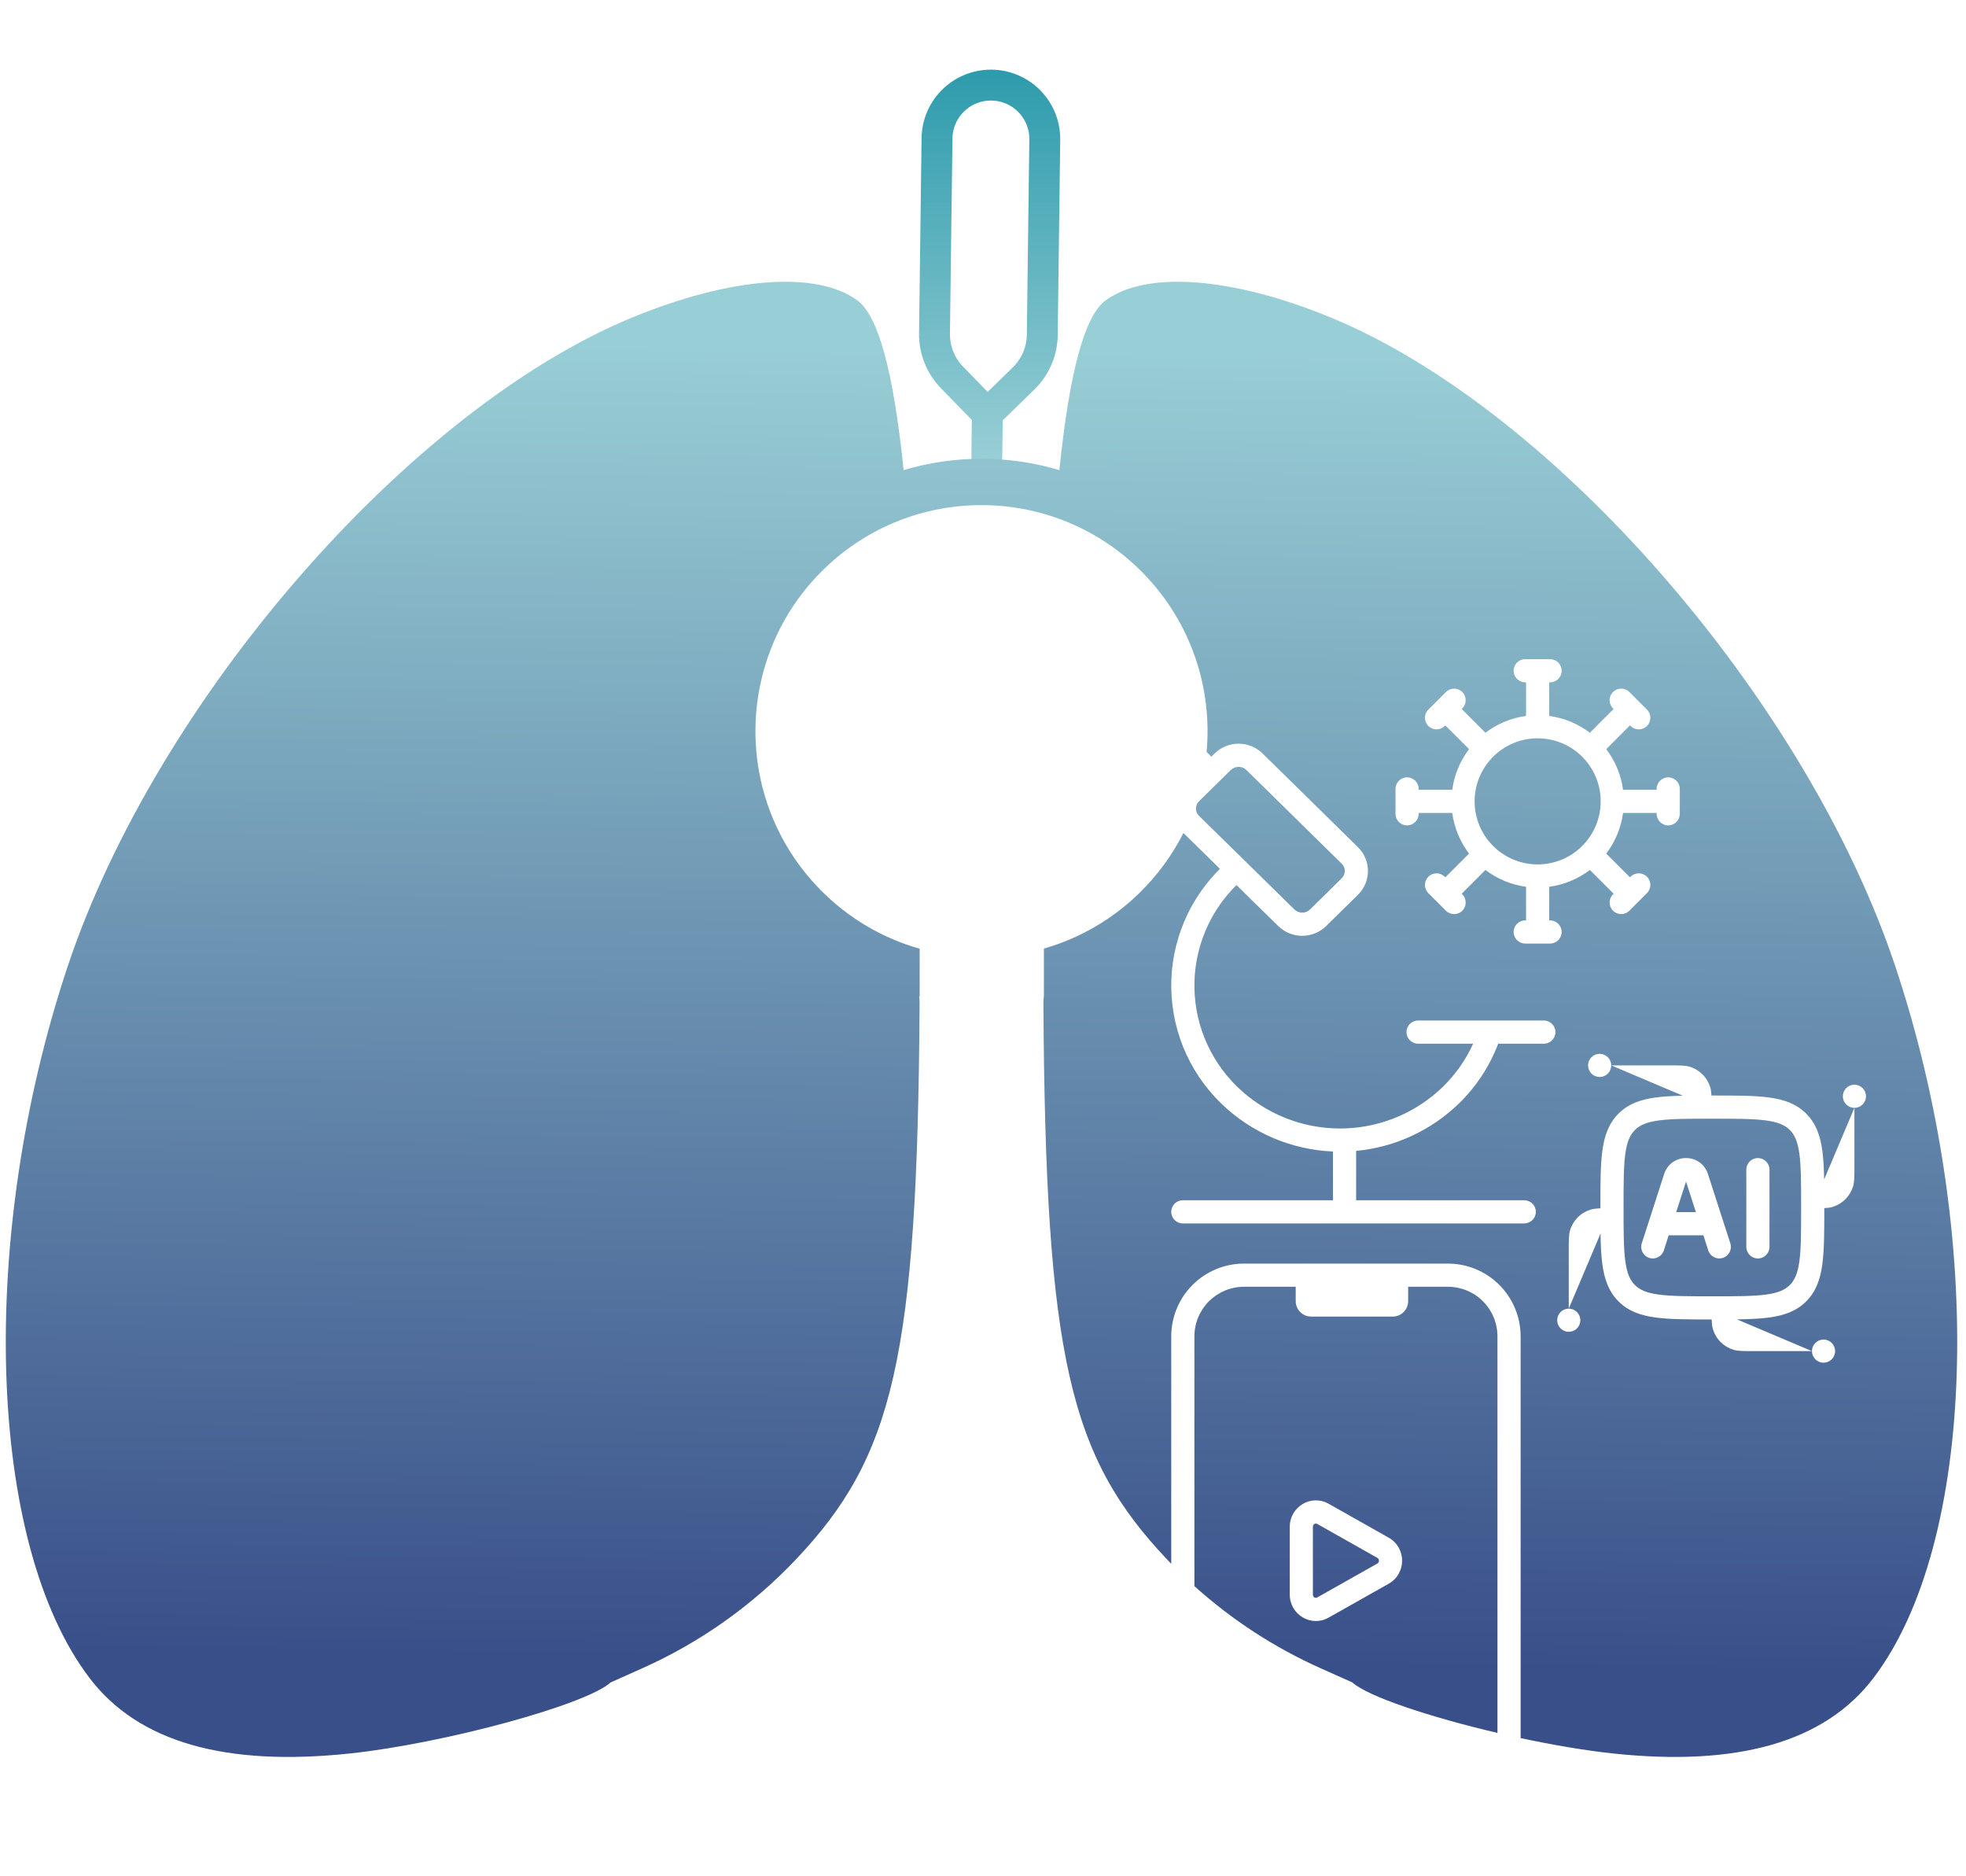 <svg width="87" height="83" viewBox="0 0 87 83" fill="none" xmlns="http://www.w3.org/2000/svg">
<path d="M43.669 20.21L43.693 18.305M43.693 18.305L45.298 16.741C45.817 16.235 46.114 15.544 46.123 14.819L46.234 6.18C46.251 4.864 45.197 3.782 43.88 3.765V3.765C42.563 3.749 41.482 4.802 41.465 6.119L41.354 14.758C41.345 15.482 41.624 16.181 42.13 16.7L43.693 18.305Z" stroke="url(#paint0_linear_166_5377)" stroke-width="1.367" stroke-linecap="round" stroke-linejoin="round"/>
<path d="M68.044 32.664C68.784 32.664 69.494 32.958 70.017 33.481C70.54 34.004 70.834 34.714 70.834 35.454C70.834 36.194 70.54 36.903 70.017 37.426C69.494 37.949 68.784 38.243 68.044 38.243C67.305 38.243 66.595 37.949 66.072 37.426C65.549 36.903 65.255 36.194 65.255 35.454C65.255 34.714 65.549 34.004 66.072 33.481C66.595 32.958 67.305 32.664 68.044 32.664Z" fill="url(#paint1_linear_166_5377)"/>
<path d="M74.611 52.275L75.048 53.627H74.175L74.611 52.275Z" fill="url(#paint2_linear_166_5377)"/>
<path fill-rule="evenodd" clip-rule="evenodd" d="M73.407 49.57C72.859 49.644 72.561 49.78 72.347 49.994C72.133 50.208 71.997 50.506 71.923 51.054C71.847 51.617 71.846 52.361 71.846 53.422C71.846 54.484 71.847 55.228 71.923 55.791C71.997 56.339 72.133 56.637 72.347 56.851C72.561 57.065 72.859 57.201 73.407 57.275C73.97 57.35 74.714 57.351 75.775 57.351C76.837 57.351 77.581 57.35 78.144 57.275C78.692 57.201 78.99 57.065 79.204 56.851C79.418 56.637 79.554 56.339 79.628 55.791C79.703 55.228 79.704 54.484 79.704 53.422C79.704 52.361 79.703 51.617 79.628 51.054C79.554 50.506 79.418 50.208 79.204 49.994C78.99 49.78 78.692 49.644 78.144 49.57C77.581 49.495 76.837 49.493 75.775 49.493C74.714 49.493 73.97 49.495 73.407 49.57ZM75.192 51.413C75.021 51.295 74.818 51.233 74.611 51.235C74.403 51.233 74.201 51.295 74.03 51.413C73.856 51.533 73.725 51.705 73.655 51.904L73.65 51.917L72.652 55.007C72.565 55.276 72.713 55.565 72.982 55.652C73.252 55.739 73.541 55.591 73.628 55.322L73.844 54.652H75.379L75.595 55.322C75.682 55.591 75.971 55.739 76.24 55.652C76.51 55.565 76.657 55.276 76.571 55.007L75.573 51.917L75.568 51.904C75.498 51.705 75.366 51.533 75.192 51.413ZM77.791 51.235C78.074 51.235 78.304 51.465 78.304 51.748V55.164C78.304 55.447 78.074 55.677 77.791 55.677C77.508 55.677 77.279 55.447 77.279 55.164V51.748C77.279 51.465 77.508 51.235 77.791 51.235Z" fill="url(#paint3_linear_166_5377)"/>
<path fill-rule="evenodd" clip-rule="evenodd" d="M27.981 14.046C18.103 18.108 6.907 30.984 2.98 42.799C-1 54.773 -0.575 68.289 3.969 74.247C6.117 77.063 9.953 78.17 15.505 77.575C19.683 77.127 25.945 75.419 27.02 74.435L28.423 73.808C30.981 72.666 33.289 71.031 35.216 68.998C39.523 64.452 40.605 60.123 40.694 44.362C40.695 44.268 40.687 44.175 40.672 44.084L40.697 44.09V41.974C39.07 41.513 37.537 40.632 36.27 39.332C32.414 35.376 32.495 29.043 36.452 25.187C40.408 21.331 46.741 21.412 50.597 25.368C52.723 27.55 53.652 30.454 53.395 33.267L53.604 33.477L53.748 33.335L53.75 33.333C54.034 33.057 54.414 32.902 54.81 32.902C55.207 32.902 55.587 33.057 55.871 33.333L55.872 33.335L60.088 37.476C60.229 37.613 60.342 37.778 60.419 37.959C60.495 38.141 60.535 38.336 60.535 38.533C60.535 38.73 60.495 38.926 60.419 39.107C60.342 39.288 60.23 39.452 60.09 39.59L58.688 40.969C58.405 41.246 58.023 41.403 57.626 41.403C57.229 41.403 56.848 41.247 56.565 40.97L54.717 39.157C54.209 39.656 53.791 40.24 53.479 40.882C53.1 41.664 52.889 42.517 52.859 43.386C52.829 44.254 52.98 45.119 53.304 45.926C53.628 46.732 54.117 47.462 54.739 48.069C55.959 49.26 57.596 49.927 59.301 49.927C59.345 49.927 59.389 49.926 59.432 49.926C59.455 49.923 59.477 49.921 59.5 49.921L59.517 49.921L59.538 49.923C61.157 49.864 62.7 49.205 63.863 48.07C64.42 47.524 64.869 46.881 65.19 46.175H62.752C62.469 46.175 62.24 45.945 62.24 45.662C62.24 45.379 62.469 45.15 62.752 45.15H68.32C68.603 45.15 68.832 45.379 68.832 45.662C68.832 45.945 68.603 46.175 68.32 46.175H66.299C65.923 47.163 65.338 48.059 64.581 48.802C63.34 50.013 61.725 50.757 60.012 50.918V53.102H67.452C67.735 53.102 67.965 53.331 67.965 53.614C67.965 53.898 67.735 54.127 67.452 54.127H52.342C52.059 54.127 51.83 53.898 51.83 53.614C51.83 53.331 52.059 53.102 52.342 53.102H58.987V50.945C57.129 50.868 55.359 50.107 54.023 48.803C53.299 48.096 52.73 47.246 52.353 46.308C51.976 45.369 51.8 44.361 51.835 43.35C51.87 42.339 52.116 41.346 52.557 40.435C52.917 39.693 53.4 39.017 53.985 38.439L52.369 36.853C51.883 37.817 51.232 38.718 50.415 39.514C49.216 40.683 47.8 41.489 46.302 41.936C46.267 41.946 46.231 41.956 46.195 41.967V44.078C46.18 44.171 46.172 44.266 46.173 44.362C46.262 60.123 47.344 64.452 51.651 68.998C51.71 69.061 51.77 69.123 51.83 69.185V59.124C51.83 58.27 52.17 57.451 52.773 56.847C53.377 56.243 54.196 55.904 55.05 55.904H64.072C64.926 55.904 65.745 56.243 66.349 56.847C66.952 57.451 67.291 58.27 67.291 59.124V76.897C68.705 77.199 70.125 77.442 71.362 77.575C76.914 78.17 80.75 77.063 82.898 74.247C87.442 68.289 87.867 54.773 83.887 42.799C79.96 30.984 68.764 18.108 58.886 14.046C54.531 12.254 50.739 11.966 48.931 13.287C48.008 13.962 47.333 16.388 46.88 20.799C44.636 20.131 42.234 20.13 39.986 20.798C39.534 16.388 38.859 13.962 37.936 13.287C36.128 11.966 32.336 12.254 27.981 14.046ZM69.107 29.675C69.107 29.392 68.878 29.163 68.595 29.163H67.494C67.211 29.163 66.982 29.392 66.982 29.675C66.982 29.958 67.211 30.188 67.494 30.188H67.532V31.674C66.878 31.762 66.259 32.019 65.734 32.419L64.683 31.367L64.71 31.341C64.91 31.141 64.91 30.816 64.71 30.616C64.51 30.416 64.185 30.416 63.985 30.616L63.207 31.394C63.007 31.594 63.007 31.919 63.207 32.119C63.407 32.319 63.731 32.319 63.931 32.119L63.958 32.092L65.009 33.143C64.61 33.668 64.353 34.288 64.264 34.941H62.779V34.903C62.779 34.62 62.549 34.391 62.266 34.391C61.983 34.391 61.754 34.62 61.754 34.903V36.004C61.754 36.287 61.983 36.517 62.266 36.517C62.549 36.517 62.779 36.287 62.779 36.004V35.966H64.264C64.353 36.62 64.61 37.239 65.009 37.764L63.958 38.815L63.931 38.788C63.731 38.588 63.407 38.588 63.207 38.788C63.007 38.989 63.007 39.313 63.207 39.513L63.985 40.291C64.185 40.492 64.51 40.492 64.71 40.291C64.91 40.091 64.91 39.767 64.71 39.567L64.683 39.54L65.734 38.489C66.259 38.888 66.878 39.145 67.532 39.234V40.72H67.494C67.211 40.72 66.982 40.949 66.982 41.232C66.982 41.515 67.211 41.745 67.494 41.745H68.595C68.878 41.745 69.107 41.515 69.107 41.232C69.107 40.949 68.878 40.72 68.595 40.72H68.557V39.234C69.21 39.145 69.83 38.888 70.355 38.489L71.406 39.54L71.379 39.567C71.179 39.767 71.179 40.091 71.379 40.291C71.579 40.492 71.904 40.492 72.104 40.291L72.882 39.513C73.082 39.313 73.082 38.989 72.882 38.788C72.682 38.588 72.357 38.588 72.157 38.788L72.131 38.815L71.08 37.764C71.479 37.239 71.736 36.62 71.824 35.966H73.31V36.004C73.31 36.287 73.54 36.517 73.823 36.517C74.106 36.517 74.335 36.287 74.335 36.004V34.903C74.335 34.62 74.106 34.391 73.823 34.391C73.54 34.391 73.31 34.62 73.31 34.903V34.941H71.824C71.736 34.288 71.479 33.668 71.08 33.143L72.131 32.092L72.157 32.119C72.357 32.319 72.682 32.319 72.882 32.119C73.082 31.919 73.082 31.594 72.882 31.394L72.104 30.616C71.904 30.416 71.579 30.416 71.379 30.616C71.179 30.816 71.179 31.141 71.379 31.341L71.406 31.367L70.355 32.419C69.83 32.019 69.21 31.762 68.557 31.674V30.188H68.595C68.878 30.188 69.107 29.958 69.107 29.675ZM80.183 59.776L76.864 58.372C77.409 58.364 77.879 58.344 78.28 58.29C78.942 58.202 79.492 58.012 79.929 57.576C80.365 57.139 80.555 56.589 80.643 55.927C80.729 55.289 80.729 54.475 80.729 53.461V53.449C80.88 53.442 80.993 53.428 81.093 53.397C81.308 53.332 81.504 53.215 81.662 53.056C81.821 52.897 81.939 52.701 82.004 52.486C82.062 52.292 82.062 52.054 82.062 51.577V49.014C82.198 49.014 82.329 48.961 82.425 48.864C82.521 48.768 82.575 48.638 82.575 48.502C82.575 48.366 82.521 48.236 82.425 48.14C82.329 48.044 82.198 47.989 82.062 47.989C81.927 47.989 81.796 48.044 81.7 48.14C81.604 48.236 81.55 48.366 81.55 48.502C81.55 48.638 81.604 48.768 81.7 48.864C81.796 48.961 81.927 49.014 82.062 49.014L80.722 52.182C80.713 51.701 80.692 51.281 80.643 50.917C80.555 50.256 80.365 49.705 79.929 49.269C79.492 48.833 78.942 48.643 78.28 48.554C77.641 48.468 76.828 48.468 75.813 48.468H75.735C75.728 48.318 75.714 48.205 75.683 48.105C75.618 47.89 75.501 47.694 75.341 47.535C75.183 47.377 74.987 47.259 74.772 47.194C74.578 47.135 74.34 47.135 73.863 47.135H71.3C71.3 46.999 71.246 46.869 71.15 46.773C71.054 46.677 70.924 46.623 70.788 46.623C70.652 46.623 70.522 46.677 70.426 46.773C70.33 46.869 70.276 46.999 70.276 47.135C70.276 47.271 70.33 47.402 70.426 47.498C70.522 47.594 70.652 47.648 70.788 47.648C70.924 47.648 71.054 47.594 71.15 47.498C71.246 47.402 71.3 47.271 71.3 47.135L74.471 48.477C74.016 48.486 73.618 48.508 73.27 48.554C72.609 48.643 72.058 48.833 71.622 49.269C71.186 49.705 70.996 50.256 70.907 50.917C70.822 51.556 70.822 52.37 70.822 53.385V53.46C70.636 53.466 70.506 53.48 70.391 53.515C70.176 53.58 69.98 53.697 69.821 53.856C69.663 54.015 69.545 54.211 69.48 54.426C69.421 54.62 69.421 54.858 69.421 55.335V57.897C69.285 57.897 69.155 57.951 69.059 58.047C68.963 58.144 68.909 58.274 68.909 58.41C68.909 58.546 68.963 58.676 69.059 58.772C69.155 58.868 69.285 58.922 69.421 58.922C69.557 58.922 69.688 58.868 69.784 58.772C69.88 58.676 69.934 58.546 69.934 58.41C69.934 58.274 69.88 58.144 69.784 58.047C69.688 57.951 69.557 57.897 69.421 57.897L70.827 54.575C70.835 55.093 70.856 55.542 70.907 55.927C70.996 56.589 71.186 57.139 71.622 57.576C72.058 58.012 72.609 58.202 73.27 58.29C73.909 58.376 74.723 58.376 75.737 58.376H75.746C75.752 58.562 75.766 58.692 75.801 58.807C75.866 59.022 75.983 59.218 76.142 59.376C76.301 59.535 76.497 59.653 76.712 59.718C76.906 59.776 77.144 59.776 77.621 59.776H80.183ZM80.183 59.776C80.183 59.912 80.237 60.043 80.334 60.139C80.43 60.235 80.56 60.289 80.696 60.289C80.832 60.289 80.962 60.235 81.058 60.139C81.154 60.043 81.208 59.912 81.208 59.776C81.208 59.641 81.154 59.51 81.058 59.414C80.962 59.318 80.832 59.264 80.696 59.264C80.56 59.264 80.43 59.318 80.334 59.414C80.237 59.51 80.183 59.641 80.183 59.776Z" fill="url(#paint4_linear_166_5377)"/>
<path d="M58.291 67.422C58.215 67.38 58.099 67.428 58.099 67.547V70.55C58.099 70.669 58.215 70.717 58.29 70.674L60.957 69.17C60.973 69.161 60.99 69.146 61.002 69.124C61.015 69.103 61.022 69.076 61.022 69.048C61.022 69.02 61.015 68.994 61.002 68.972C60.99 68.951 60.973 68.936 60.957 68.927L60.952 68.924L58.291 67.422Z" fill="url(#paint5_linear_166_5377)"/>
<path fill-rule="evenodd" clip-rule="evenodd" d="M66.266 76.668V59.124C66.266 58.542 66.035 57.983 65.624 57.572C65.212 57.16 64.654 56.929 64.072 56.929H62.314V57.565C62.314 57.942 62.008 58.248 61.63 58.248H58.022C57.644 58.248 57.338 57.942 57.338 57.565V56.929H55.05C54.468 56.929 53.91 57.16 53.498 57.572C53.087 57.983 52.855 58.542 52.855 59.124V70.173C54.514 71.667 56.399 72.895 58.444 73.808L59.847 74.435C60.526 75.057 63.278 75.968 66.266 76.668ZM58.794 66.529C58.012 66.089 57.075 66.67 57.075 67.547V70.55C57.075 71.427 58.012 72.008 58.794 71.567L61.454 70.066C61.636 69.965 61.786 69.817 61.889 69.638C61.993 69.459 62.047 69.255 62.047 69.048C62.047 68.842 61.993 68.638 61.889 68.459C61.786 68.28 61.636 68.131 61.454 68.03L58.794 66.529Z" fill="url(#paint6_linear_166_5377)"/>
<path d="M53.925 34.599L53.061 35.447L53.06 35.449C53.017 35.491 52.982 35.541 52.959 35.597C52.935 35.652 52.923 35.712 52.923 35.772C52.923 35.832 52.935 35.892 52.959 35.947C52.982 36.002 53.017 36.053 53.06 36.095L53.061 36.096L57.282 40.237C57.374 40.327 57.497 40.378 57.626 40.378C57.755 40.378 57.878 40.327 57.97 40.237L59.371 38.858L59.373 38.856C59.417 38.814 59.451 38.764 59.474 38.709C59.498 38.653 59.51 38.593 59.51 38.533C59.51 38.473 59.498 38.414 59.474 38.358C59.451 38.303 59.417 38.252 59.373 38.211L55.155 34.067C55.063 33.977 54.939 33.927 54.81 33.927C54.682 33.927 54.558 33.978 54.465 34.067L53.996 34.529C53.986 34.541 53.976 34.552 53.965 34.562C53.952 34.575 53.939 34.587 53.925 34.599Z" fill="url(#paint7_linear_166_5377)"/>
<defs>
<linearGradient id="paint0_linear_166_5377" x1="43.79" y1="20.21" x2="43.79" y2="3.115" gradientUnits="userSpaceOnUse">
<stop stop-color="#98CED5"/>
<stop offset="1" stop-color="#2D9BAC"/>
</linearGradient>
<linearGradient id="paint1_linear_166_5377" x1="43.434" y1="15.498" x2="42.675" y2="73.521" gradientUnits="userSpaceOnUse">
<stop stop-color="#98CED5"/>
<stop offset="1" stop-color="#394F89"/>
</linearGradient>
<linearGradient id="paint2_linear_166_5377" x1="43.434" y1="15.498" x2="42.675" y2="73.521" gradientUnits="userSpaceOnUse">
<stop stop-color="#98CED5"/>
<stop offset="1" stop-color="#394F89"/>
</linearGradient>
<linearGradient id="paint3_linear_166_5377" x1="43.434" y1="15.498" x2="42.675" y2="73.521" gradientUnits="userSpaceOnUse">
<stop stop-color="#98CED5"/>
<stop offset="1" stop-color="#394F89"/>
</linearGradient>
<linearGradient id="paint4_linear_166_5377" x1="43.434" y1="15.498" x2="42.675" y2="73.521" gradientUnits="userSpaceOnUse">
<stop stop-color="#98CED5"/>
<stop offset="1" stop-color="#394F89"/>
</linearGradient>
<linearGradient id="paint5_linear_166_5377" x1="43.434" y1="15.498" x2="42.675" y2="73.521" gradientUnits="userSpaceOnUse">
<stop stop-color="#98CED5"/>
<stop offset="1" stop-color="#394F89"/>
</linearGradient>
<linearGradient id="paint6_linear_166_5377" x1="43.434" y1="15.498" x2="42.675" y2="73.521" gradientUnits="userSpaceOnUse">
<stop stop-color="#98CED5"/>
<stop offset="1" stop-color="#394F89"/>
</linearGradient>
<linearGradient id="paint7_linear_166_5377" x1="43.434" y1="15.498" x2="42.675" y2="73.521" gradientUnits="userSpaceOnUse">
<stop stop-color="#98CED5"/>
<stop offset="1" stop-color="#394F89"/>
</linearGradient>
</defs>
</svg>
